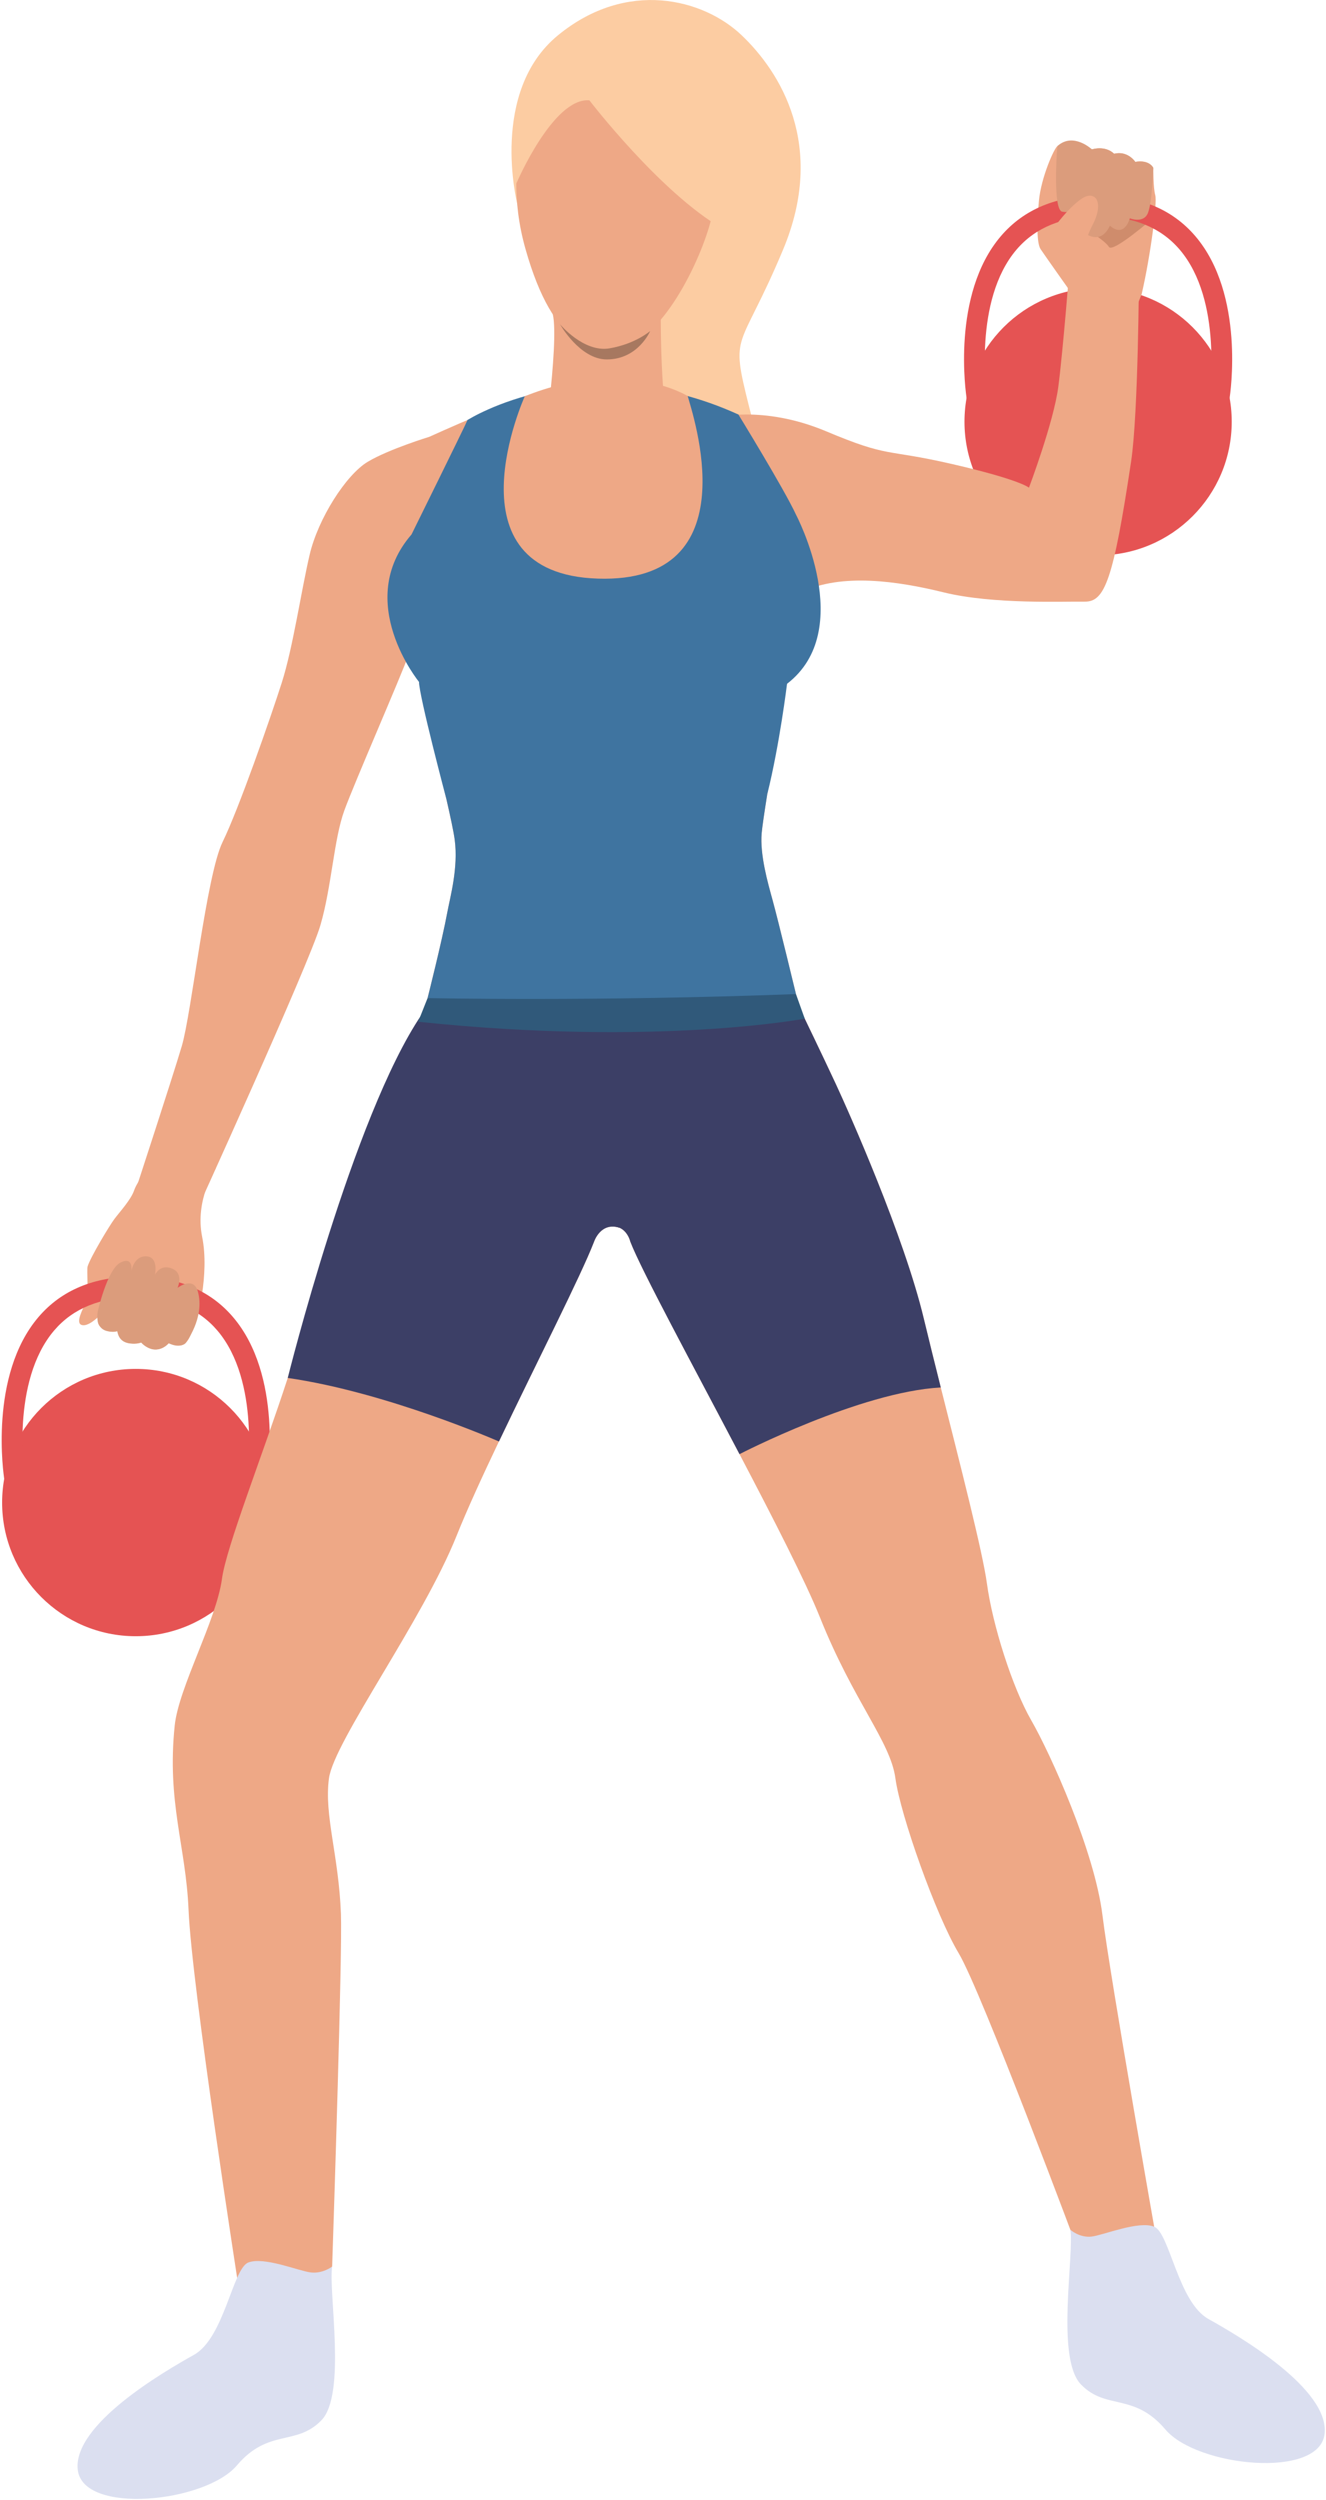 <svg width="460" height="867" viewBox="0 0 460 867" fill="none" xmlns="http://www.w3.org/2000/svg">
<path d="M179.385 70.437C179.385 70.437 169.706 31.757 193.606 12.204C217.504 -7.349 244.01 -0.397 257.263 12.204C270.517 24.806 286.838 50.363 271.629 86.647C256.419 122.929 253.135 114.316 259.868 141.04C266.604 167.764 274.861 186.229 261.391 198.398C247.919 210.564 227.063 207.305 225.107 192.097C223.151 176.889 221.393 122.8 219.991 114.865C218.589 106.928 179.385 70.437 179.385 70.437Z" fill="#FCCCA2"/>
<path d="M52.064 404.705C52.064 404.705 47.851 409.015 46.481 412.952C45.396 416.07 41.553 420.277 39.748 422.665C37.943 425.054 31.286 436.172 30.386 439.233C30.017 440.484 30.853 449.015 29.822 451.481C28.793 453.944 26.088 458.694 28.284 459.493C30.482 460.292 34.095 456.679 34.095 456.679C34.095 456.679 33.297 458.981 35.003 460.267C38.324 462.767 40.691 461.639 40.691 461.639C40.691 461.639 41.436 464.498 43.087 465.198C46.727 466.739 48.984 465.581 48.984 465.581C48.984 465.581 50.315 467.369 52.973 467.854C56.376 468.477 58.524 465.833 58.524 465.833C58.524 465.833 62.597 467.572 64.34 465.818C66.081 464.062 66.395 461.881 67.362 460.167C68.329 458.454 72.758 441.913 70.131 428.967C67.502 416.022 74.894 405.168 74.894 405.168L52.064 404.705Z" fill="#EEA886"/>
<path d="M93.443 521.092C93.443 546.694 72.689 567.448 47.089 567.448C21.487 567.448 0.733 546.693 0.733 521.092C0.733 495.491 21.488 474.738 47.089 474.738C72.688 474.738 93.443 495.491 93.443 521.092Z" fill="#E55353"/>
<path d="M92.684 513.06L85.612 511.945C85.684 511.49 90.503 479.071 75.352 461.37C68.818 453.734 59.308 449.864 47.09 449.864C34.869 449.864 25.361 453.734 18.825 461.37C3.644 479.108 8.513 511.621 8.565 511.947L1.493 513.06C1.263 511.596 -3.952 477.001 13.368 456.736C21.326 447.425 32.671 442.705 47.09 442.705C61.507 442.705 72.852 447.426 80.81 456.736C98.131 477.001 92.914 511.596 92.684 513.06ZM89.147 512.502L85.611 511.948V511.945L89.147 512.502Z" fill="#E55353"/>
<path d="M427.296 146.247C427.296 171.848 406.541 192.603 380.94 192.603C355.341 192.603 334.586 171.848 334.586 146.247C334.586 120.648 355.341 99.893 380.94 99.893C406.541 99.893 427.296 120.648 427.296 146.247Z" fill="#E55353"/>
<path d="M247.806 144.941C247.806 144.941 264.342 140.225 286.595 149.575C308.851 158.925 306.573 155.471 330.29 160.93C354.005 166.39 356.955 169.132 356.955 169.132C356.955 169.132 365.518 146.466 367.134 134.156C368.793 121.508 371.152 91.245 371.152 91.245L395.111 94.653C395.111 94.653 394.93 143.16 392.386 160.082C386.196 201.26 383.261 208.777 376.265 208.651C369.267 208.527 344.595 209.67 327.399 205.443C311.422 201.519 292.01 198.64 277.924 205.389L247.806 144.941Z" fill="#EEA886"/>
<path d="M264.23 288.928C263.584 296.413 266.322 306.025 268.028 312.21C269.953 319.164 276.128 344.743 276.128 344.743C276.128 344.743 225.187 360.144 148.328 346.145C148.328 346.145 153.348 326.288 155.158 316.473C156.142 311.171 159.037 300.983 157.737 291.201C157.373 288.466 156.265 283.275 154.854 277.123C151.224 261.349 145.593 239.301 145.365 236.497C145.039 232.585 123.871 211.088 142.754 185.363C142.754 185.363 147.638 158.654 148.939 151.485C148.939 151.485 181.833 136.505 190.631 135.204C199.427 133.903 231.994 135.204 231.994 135.204C231.994 135.204 259.673 145.956 269.772 147.257C279.869 148.558 276.15 178.524 276.15 178.524C276.15 178.524 283.384 199.239 282.876 212.763C282.198 230.956 273.685 235.84 273.029 237.14C272.564 238.067 268.642 260.073 266.186 275.395H266.176C265.18 281.624 264.424 286.757 264.23 288.928Z" fill="#EEA886"/>
<path d="M148.944 151.489C148.944 151.489 134.926 155.762 127.603 160.129C120.023 164.649 110.367 179.852 107.436 192.308C104.506 204.766 101.64 224.603 97.73 236.817C93.823 249.031 82.831 280.54 77.213 292.019C71.594 303.5 66.465 351.375 63.046 362.856C59.626 374.335 47.089 412.603 47.089 412.603L66.953 422.7C66.953 422.7 107.258 334.278 111.165 320.843C115.072 307.408 115.807 291.043 119.469 281.03C123.134 271.015 139.254 234.211 141.697 227.211C144.141 220.208 171.58 154.583 148.944 151.489Z" fill="#EEA886"/>
<path d="M214.977 425.818C208.384 423.612 206.099 430.59 206.099 430.59C201.509 442.485 186.073 472.675 173.126 499.847C173.091 499.891 173.081 499.914 173.081 499.914C167.303 512.036 162.022 523.56 158.414 532.571C146.722 561.824 115.864 603.945 114.122 616.722C112.391 629.511 117.515 643.384 118.272 663.739C118.784 677.621 115.799 768.793 115.226 786.059L112.458 789.096C94.275 800.085 82.665 792.511 82.665 792.511C82.665 792.511 66.54 689.183 65.41 662.328C64.47 640.154 57.855 625.092 60.605 598.439C61.972 585.222 75.056 561.927 77 547.555C78.503 536.462 91.033 504.868 99.829 477.877C102.431 469.894 104.691 462.318 106.251 455.794C113.094 427.163 130.223 385.79 134.771 375.995C139.18 366.509 145.808 352.805 146.213 351.957C146.213 351.944 146.225 351.925 146.235 351.912L212.441 351.821L214.977 425.818Z" fill="#EEA886"/>
<path d="M402.319 783.214C402.319 783.214 392.537 792.396 374.367 781.404C374.367 781.404 340.467 690.537 332.563 677.364C324.657 664.181 312.354 629.511 310.625 616.722C308.895 603.945 296.13 590.139 284.437 560.885C279.529 548.629 268.356 526.804 256.541 504.303C240.155 473.093 222.517 440.595 218.649 430.59C218.649 430.59 217.358 424.754 211.75 425.353C210.993 425.432 210.167 425.637 209.252 425.976L145.794 352.817L218.603 351.732L277.991 350.836C277.991 350.836 285.42 366.205 289.976 375.995C294.522 385.79 313.644 428.724 320.484 457.354C322.159 464.352 324.206 472.562 326.365 481.18C333.069 507.773 340.895 538.258 342.364 549.114C344.31 563.499 351.15 585.151 357.777 596.662C364.415 608.173 379.702 642.096 382.439 664.124C385.165 686.15 402.319 783.214 402.319 783.214Z" fill="#EEA886"/>
<path d="M188.173 27.085C188.173 27.085 172.53 51.853 182.308 86.399C192.085 120.942 206.084 123.138 217.632 119.639C231.646 115.393 245.057 86.184 247.336 73.147C249.618 60.113 258.313 28.796 224.672 24.805C209.237 22.973 193.605 23.497 188.173 27.085Z" fill="#EEA886"/>
<path d="M229.225 109.639C229.225 109.639 228.968 147.209 234.112 157.677C239.253 168.147 187.741 161.678 187.741 161.678C187.741 161.678 194.061 119.226 191.784 109.038C189.506 98.85 229.225 109.639 229.225 109.639Z" fill="#EEA886"/>
<path d="M179.095 63.693C179.095 63.693 191.867 33.713 204.469 34.798C204.469 34.798 229.067 66.858 250.66 79.29C250.66 79.29 277.25 35.668 214.68 16.766C214.68 16.766 176.751 1.773 179.095 63.693Z" fill="#FCCCA2"/>
<path d="M194.266 112.455C194.266 112.455 202.476 122.351 211.48 120.804C220.486 119.256 225.555 114.792 225.555 114.792C225.555 114.792 221.415 124.649 210.498 124.649C201.128 124.649 194.266 112.455 194.266 112.455Z" fill="#A77860"/>
<path d="M256.164 143.764C256.164 143.764 272.213 169.912 276.154 178.52C276.154 178.52 297.293 218.499 273.029 237.144C273.029 237.144 270.494 258.04 266.184 275.397C266.184 275.397 212.708 264.435 154.853 277.128C154.853 277.128 145.362 241.296 145.362 236.492C145.362 236.492 122.565 208.647 142.755 185.361C142.755 185.361 160.706 149.028 162.192 145.659C162.192 145.659 203.067 119.595 256.164 143.764Z" fill="#3F74A0"/>
<path d="M182.06 137.417C182.06 137.417 154.157 198.959 207.405 200.667C260.653 202.378 240.045 143.047 238.578 137.359C238.578 137.359 216.524 123.618 182.06 137.417Z" fill="#EEA886"/>
<path d="M115.227 786.059C115.227 786.059 111.972 788.582 107.818 788.094C103.666 787.604 91.452 782.475 86.079 784.674C80.705 786.872 77.775 810.809 67.273 816.673C56.768 822.534 25.259 840.855 26.968 856.486C28.694 872.27 71.18 867.967 82.172 855.022C93.164 842.074 102.689 848.427 111.483 839.389C120.276 830.35 113.886 795.042 115.227 786.059Z" fill="#DBDFF0"/>
<path d="M371.325 773.296C371.325 773.296 374.513 776.143 378.664 775.655C382.816 775.165 395.029 770.036 400.403 772.235C405.777 774.433 408.707 798.371 419.212 804.233C429.714 810.094 461.224 828.415 459.515 844.046C457.788 859.83 415.303 855.527 404.311 842.582C393.319 829.634 383.793 835.987 375 826.949C366.206 817.912 372.67 782.28 371.325 773.296Z" fill="#DBDFF0"/>
<path d="M33.872 455.02C33.872 455.02 37.146 440.215 41.79 437.863C46.434 435.511 45.554 440.917 45.554 440.917C45.554 440.917 46.333 435.559 50.732 435.705C55.133 435.853 53.764 442.129 53.764 442.129C53.764 442.129 55.46 438.219 59.691 439.95C63.922 441.683 61.583 446.639 61.583 446.639C61.583 446.639 67.08 442.428 68.621 447.855C71.223 457.017 64.341 465.818 64.341 465.818C64.341 465.818 62.479 467.779 58.525 465.833C58.525 465.833 54.287 470.964 48.985 465.581C48.985 465.581 41.628 467.839 40.691 461.639C40.689 461.64 32.714 463.588 33.872 455.02Z" fill="#DB9C7C"/>
<path d="M396.078 101.901C396.078 101.901 392.322 111.869 389.23 116.819C386.137 121.77 376.861 102.311 376.861 102.311L396.078 101.901Z" fill="#EEA886"/>
<path d="M371.729 101.693C371.729 101.693 362.367 88.481 360.998 86.418C359.633 84.356 359.678 77.452 360.422 69.526C361.164 61.603 365.714 51.23 366.923 50.582C368.135 49.934 369.055 48.715 372.554 49.126C376.053 49.534 378.785 51.804 378.785 51.804C378.785 51.804 383.336 50.281 386.491 53.332C386.491 53.332 390.836 52.095 393.855 56.148C393.855 56.148 398.13 55.055 400.074 58.183C400.074 58.183 400.04 65.104 400.766 67.671C401.494 70.235 399.215 88.255 396.078 101.9C396.078 101.9 389.968 110.161 371.729 101.693Z" fill="#EEA886"/>
<path d="M376.441 79.183C376.441 79.183 383.363 83.451 384.703 85.634C386.038 87.816 399.857 75.763 399.857 75.763C399.857 75.763 381.854 70.906 376.441 79.183Z" fill="#CF8C6C"/>
<path d="M426.536 138.215L419.464 137.099C419.536 136.644 424.356 104.225 409.204 86.524C402.668 78.89 393.16 75.018 380.939 75.018C368.72 75.018 359.212 78.89 352.676 86.524C337.495 104.262 342.364 136.775 342.416 137.101L335.344 138.214C335.115 136.75 329.897 102.155 347.219 81.889C355.176 72.579 366.522 67.858 380.939 67.858C395.358 67.858 406.704 72.579 414.662 81.889C431.984 102.156 426.767 136.751 426.536 138.215ZM423 137.659L419.464 137.102C419.464 137.102 419.464 137.102 419.464 137.099L423 137.659Z" fill="#E55353"/>
<path d="M366.651 52.651C366.651 52.651 365.256 72.783 368.471 73.406C371.685 74.032 373.245 72.311 373.245 72.311L376.43 80.857C376.43 80.857 381.734 85.326 385.05 78.243C385.05 78.243 389.571 82.929 391.959 75.708C391.959 75.708 396.321 77.469 398.018 74.321C399.711 71.173 400.073 58.183 400.073 58.183C400.073 58.183 398.916 55.406 393.854 56.148C393.854 56.148 391.193 52.095 386.49 53.332C386.49 53.332 383.851 50.421 378.784 51.804C378.784 51.804 372.392 45.772 366.922 50.582C366.922 50.582 366.703 51.804 366.651 52.651Z" fill="#DB9C7C"/>
<path d="M360.974 85.783C360.974 85.783 368.125 73.924 374.871 69.163C376.396 68.087 378.073 67.323 379.648 68.332C381.223 69.344 381.757 72.909 378.924 78.204C376.09 83.501 374.846 91.642 374.846 91.642C374.846 91.642 370.341 96.231 360.974 85.783Z" fill="#EEA886"/>
<path d="M276.128 344.743C276.128 344.743 225.187 360.144 148.328 346.145C148.328 346.145 153.348 326.288 155.158 316.473C156.142 311.171 159.037 300.983 157.737 291.201C157.373 288.466 156.265 283.275 154.854 277.123C154.854 277.123 203.77 255.684 266.177 275.394C265.18 281.623 264.424 286.757 264.231 288.928C263.585 296.413 266.323 306.025 268.029 312.21C269.953 319.164 276.128 344.743 276.128 344.743Z" fill="#3F74A0"/>
<path d="M326.366 481.18C298.425 482.659 256.543 504.304 256.543 504.304C240.157 473.094 222.519 440.596 218.651 430.591C218.651 430.591 217.36 424.755 211.752 425.354C207.535 387.462 202.605 364.433 209.976 351.349L277.993 350.837C277.993 350.837 285.422 366.206 289.978 375.996C294.524 385.791 313.646 428.725 320.486 457.355C322.16 464.352 324.207 472.563 326.366 481.18Z" fill="#3C3F66"/>
<path d="M214.977 425.818C208.384 423.612 206.099 430.59 206.099 430.59C201.509 442.485 186.073 472.675 173.126 499.847C173.091 499.891 173.081 499.914 173.081 499.914C173.081 499.914 134.25 482.841 99.83 477.876H99.82C99.82 477.876 122.444 387.021 146.214 351.956C146.214 351.943 146.226 351.924 146.236 351.911L212.442 351.82L214.977 425.818Z" fill="#3C3F66"/>
<path d="M148.328 346.14C148.328 346.14 206.599 347.396 276.128 344.747L279.172 353.271C279.172 353.271 227.783 363.034 145.062 354.344L148.328 346.14Z" fill="#30597A"/>
</svg>
